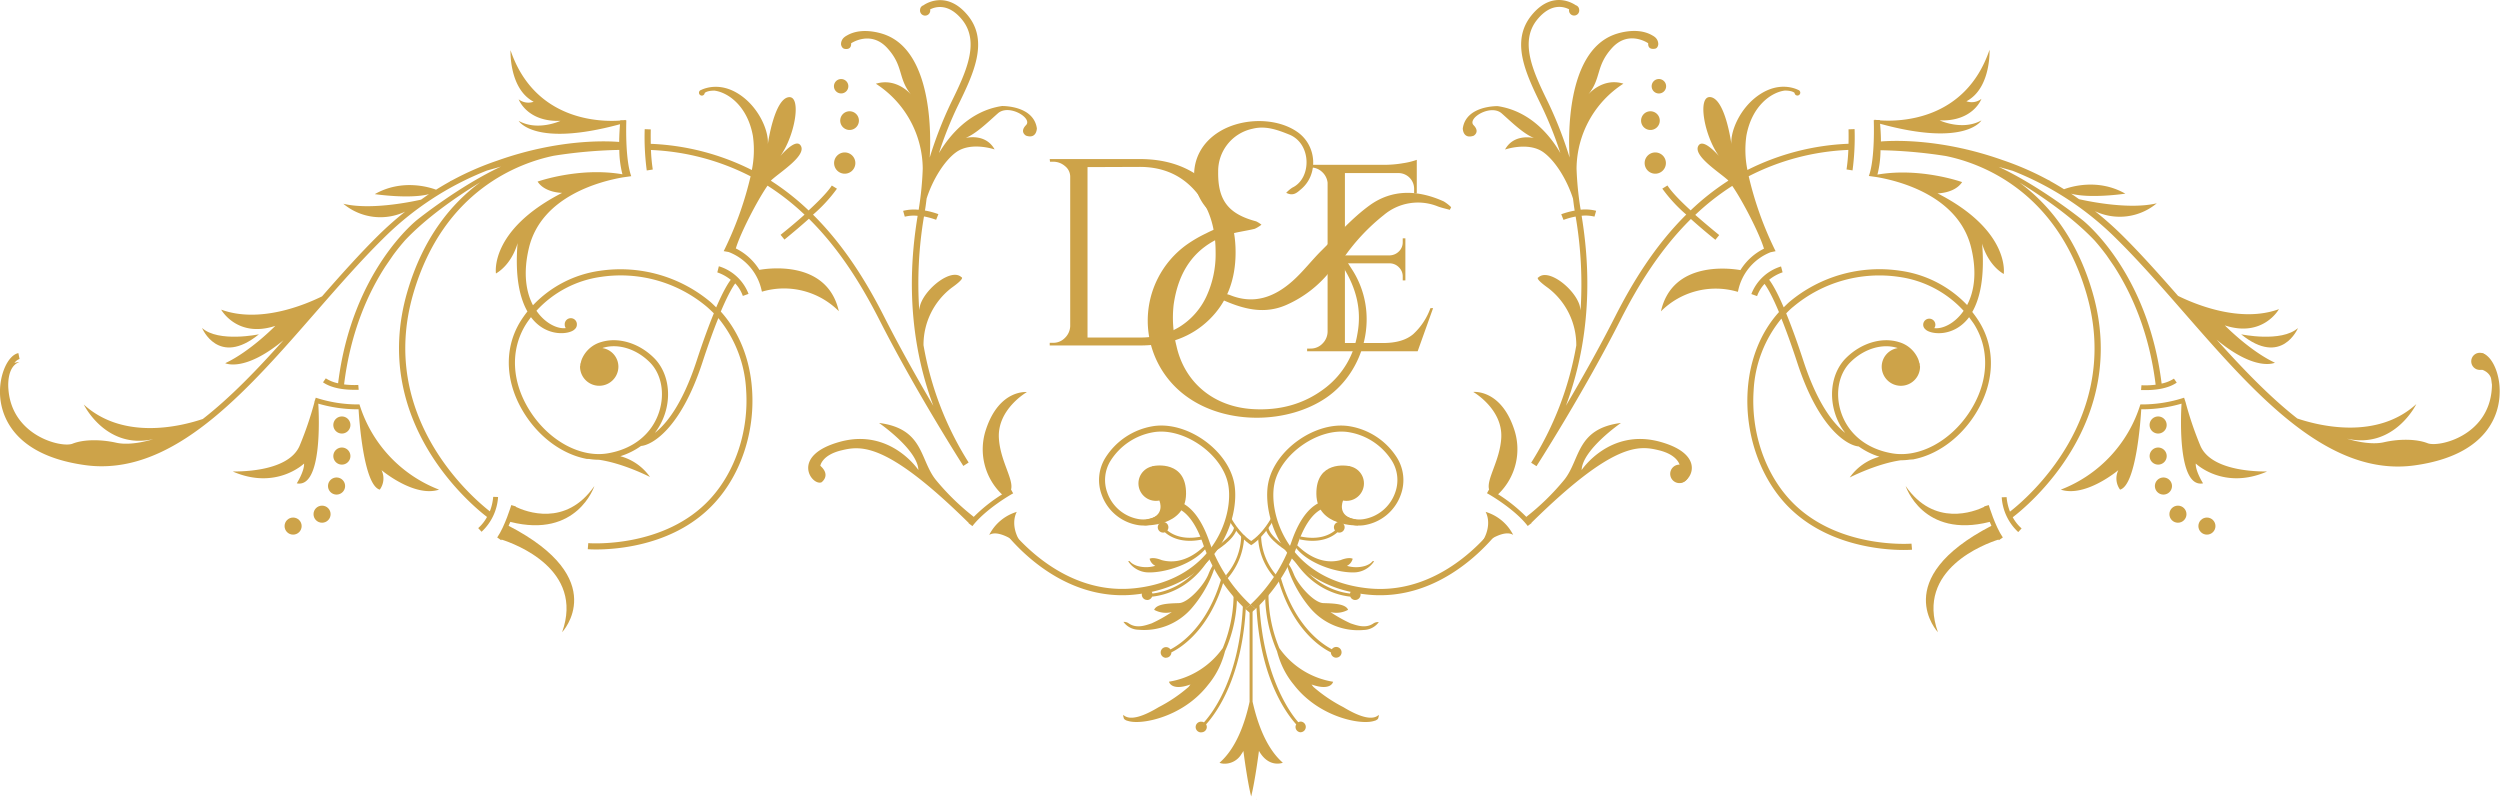 <svg xmlns="http://www.w3.org/2000/svg" viewBox="0 0 743.41 237.77"><defs><style>.cls-1,.cls-2{fill:#cda349;}.cls-2{fill-rule:evenodd;}</style></defs><title>Asset 3</title><g id="Layer_2" data-name="Layer 2"><g id="Layer_1-2" data-name="Layer 1"><path class="cls-1" d="M373.6,237.77v-.31s0,.11-.05.16S373.59,237.71,373.6,237.77Z"/><path class="cls-1" d="M367,156.73l.88.11c-.48,3.61-6.75,7.21-7,7.36l-.44-.77C360.44,163.39,366.53,159.89,367,156.73Z"/><path class="cls-1" d="M369.09,159.3l.9,0a20.26,20.26,0,0,1-5,12.74l-.42-1A18.51,18.51,0,0,0,369.09,159.3Z"/><path class="cls-1" d="M366,153.86s2.41,4.7,6.19,7.09l-.12,1.17c-4-2.55-6.81-7.73-6.88-7.91Z"/><path class="cls-1" d="M340.86,170.18c5,.4,14.77-2.42,18.49-8.15,0,0-.45-.36-1.25.36s-5.91,6-12.67,4.16c0,0-2.33-1-3.58-.4a3.2,3.2,0,0,0,1.7,2.1,9.42,9.42,0,0,1-5.46,0c-2.38-.85-1.84-1.66-2.6-1.34A7.29,7.29,0,0,0,340.86,170.18Z"/><path class="cls-1" d="M341.11,178.42a1.57,1.57,0,0,0,1.48-1c3.26-.32,11.66-2.14,17.4-12l-.77-.45c-5.45,9.34-13.35,11.17-16.54,11.52a1.59,1.59,0,1,0-1.56,1.91Z"/><path class="cls-1" d="M345.86,158.38a1.48,1.48,0,0,0,.53-.1c1.62,1.43,5.12,3.44,11.27,2.1l-.19-.88c-5.61,1.21-8.82-.49-10.34-1.77a1.58,1.58,0,1,0-1.27.64Z"/><path class="cls-1" d="M361.44,167.33s-.81.18-2.11,3.45-6,8.46-8.73,8.56-6.67.13-7.39,2a7.27,7.27,0,0,0,5.24.67,42.81,42.81,0,0,1-6,3.36c-1.67.54-4.43,1.66-6.8,0a2.42,2.42,0,0,0-1.57-.44,5.65,5.65,0,0,0,4.43,2.33,18.71,18.71,0,0,0,15.85-6.4C359.83,174.54,361.66,167.69,361.44,167.33Z"/><path class="cls-1" d="M346.74,195.58a1.59,1.59,0,0,0,1.59-1.59s0,0,0,0c3-1.47,11.45-6.82,15.78-21.95l-.87-.24c-4.12,14.42-12.26,19.8-15.19,21.32a1.59,1.59,0,1,0-1.31,2.49Z"/><path class="cls-1" d="M357.27,217.76a1.59,1.59,0,0,0,1.59-1.59,1.56,1.56,0,0,0-.21-.77c3.12-3.47,10.84-14.08,11.84-35.19l-.9,0c-1,20.82-8.55,31.24-11.58,34.6a1.51,1.51,0,0,0-.75-.2,1.59,1.59,0,1,0,0,3.17Z"/><path class="cls-1" d="M354,203.54s-.21.29-.59.76a44.79,44.79,0,0,1-8.89,6c-4.1,2.48-8.46,4.25-10.5,2.27a1.85,1.85,0,0,0,.14.9h0c0,.25.21.52.87.8a1.06,1.06,0,0,0,.27.07c3.19,1.13,12.09-.3,19.22-5.94l.17-.14.43-.35h0a27.55,27.55,0,0,0,4.13-4.27l0,0a24.61,24.61,0,0,0,3.86-6.45,27.2,27.2,0,0,0,1.17-3.55,40.77,40.77,0,0,0,3.53-18.14l-1-.27a42.11,42.11,0,0,1-3.2,17.48,24.36,24.36,0,0,1-16,10S348.24,205.62,354,203.54Z"/><path class="cls-1" d="M362.63,226.83a4.15,4.15,0,0,0,1.26.26,5.81,5.81,0,0,0,5.26-2.84,9.82,9.82,0,0,0,.59-.94s1.12,8.8,2.31,13.53c1.19-4.72,2.32-13.56,2.32-13.56a9.5,9.5,0,0,0,.59.94c1.82,2.58,3.94,2.93,5.25,2.84a4.46,4.46,0,0,0,1.26-.25c-4.91-4.29-7.55-11.7-9-18.16V180.18h-.89v28.5C370.18,215.14,367.55,222.55,362.63,226.83Z"/><path class="cls-1" d="M377.14,156.72l-.89.12c.48,3.6,6.75,7.21,7,7.36l.44-.78C383.66,163.39,377.56,159.89,377.14,156.72Z"/><path class="cls-1" d="M375,159.3l-.9,0a19.05,19.05,0,0,0,4.81,12.37l.63-.63A18.57,18.57,0,0,1,375,159.3Z"/><path class="cls-1" d="M378.11,153.86s-2.41,4.7-6.18,7.09l.12,1.18c4-2.55,6.8-7.74,6.88-7.91Z"/><path class="cls-1" d="M403.23,170.18c-5,.4-14.77-2.42-18.49-8.15,0,0,.45-.35,1.25.36s5.91,5.95,12.67,4.16c0,0,2.33-1,3.58-.4a3.2,3.2,0,0,1-1.7,2.11,9.39,9.39,0,0,0,5.46,0c2.38-.85,1.84-1.66,2.6-1.34A7.3,7.3,0,0,1,403.23,170.18Z"/><path class="cls-1" d="M403,178.42a1.58,1.58,0,0,1-1.47-1c-3.26-.33-11.66-2.14-17.4-12l.77-.45c5.45,9.34,13.35,11.17,16.54,11.52a1.59,1.59,0,1,1,1.56,1.92Z"/><path class="cls-1" d="M398.24,158.38a1.61,1.61,0,0,1-.53-.1c-1.62,1.44-5.12,3.43-11.26,2.1l.19-.87c5.61,1.21,8.82-.5,10.34-1.77a1.59,1.59,0,1,1,1.27.64Z"/><path class="cls-1" d="M382.65,167.33s.8.18,2.1,3.45,6,8.46,8.73,8.56,6.67.13,7.39,2a7.27,7.27,0,0,1-5.24.67,43,43,0,0,0,6,3.36c1.68.54,4.43,1.66,6.8,0A2.47,2.47,0,0,1,410,185a5.67,5.67,0,0,1-4.44,2.33,18.7,18.7,0,0,1-15.85-6.4C384.26,174.54,382.43,167.69,382.65,167.33Z"/><path class="cls-1" d="M397.35,195.58a1.59,1.59,0,0,1-1.59-1.59s0,0,0,0c-3-1.47-11.45-6.82-15.77-22l.86-.25c4.12,14.43,12.26,19.8,15.19,21.32a1.59,1.59,0,1,1,1.31,2.5Z"/><path class="cls-1" d="M386.83,217.76a1.59,1.59,0,0,1-1.59-1.59,1.53,1.53,0,0,1,.21-.76c-3.13-3.47-10.84-14.09-11.84-35.19l.86-1c1,20.82,8.59,32.18,11.61,35.55a1.45,1.45,0,0,1,.75-.2,1.59,1.59,0,0,1,0,3.17Z"/><path class="cls-1" d="M390,203.54s.2.28.59.75a44.8,44.8,0,0,0,8.89,6c4.09,2.48,8.46,4.26,10.51,2.28a1.89,1.89,0,0,1-.14.9v0c0,.24-.21.51-.87.8a1,1,0,0,1-.27.07c-3.19,1.14-12.09-.3-19.22-5.94l-.16-.13-.43-.35h0a27.06,27.06,0,0,1-4.13-4.27h0a24.49,24.49,0,0,1-3.86-6.45,27.63,27.63,0,0,1-1.17-3.55,43.19,43.19,0,0,1-3.52-18.48l1,.08a42.11,42.11,0,0,0,3.2,17.48,24.37,24.37,0,0,0,16,10S395.85,205.61,390,203.54Z"/><path class="cls-1" d="M439.32,163.15s7.27-6.26,10.65-4.08a13.51,13.51,0,0,0-8.21-6.86S444.6,156.71,439.32,163.15Z"/><path class="cls-1" d="M410.39,177a35.67,35.67,0,0,1-3.83-.2c-13.16-1.37-20.37-7.74-24.09-12.84-5.14-7-6.37-15.35-5.31-20.47,2.06-9.95,14.29-18.4,24.21-16.73a20.66,20.66,0,0,1,14.06,9.37,12.59,12.59,0,0,1,1.13,10.94,13.84,13.84,0,0,1-11.13,9.13,10.26,10.26,0,0,1-10-4.79l1.52-1a8.53,8.53,0,0,0,8.32,4,12,12,0,0,0,9.63-8,10.86,10.86,0,0,0-1-9.39,18.77,18.77,0,0,0-12.79-8.5c-8.91-1.48-20.29,6.39-22.14,15.32-1,4.73.18,12.45,5,19,3.5,4.8,10.31,10.79,22.81,12.1,23.43,2.46,38.45-19.44,38.6-19.66l1.5,1C446.69,156.58,432.69,177,410.39,177Z"/><circle class="cls-1" cx="400.4" cy="143.75" r="5.19"/><path class="cls-1" d="M399.35,148.94s-2,4.6,3.89,5.58l.63,1.72s-12.31.55-12.43-9.35,9.05-8.55,10.08-8.2"/><path class="cls-1" d="M502.16,140.9a2.75,2.75,0,1,1-2.75-2.74A2.75,2.75,0,0,1,502.16,140.9Z"/><circle class="cls-1" cx="737.4" cy="107.45" r="2.55"/><path class="cls-1" d="M737.4,109.75s3.27.54,3.52,3.62.53-1.19.34-1.68a9.21,9.21,0,0,0-1.31-3.25c-1-1.4-1.8-2.26-2.55-2.4"/><path class="cls-1" d="M304.8,163.15s-7.27-6.24-10.65-4.07a13.53,13.53,0,0,1,8.21-6.87S299.52,156.72,304.8,163.15Z"/><path class="cls-1" d="M333.73,177a35.75,35.75,0,0,0,3.84-.21c13.16-1.37,20.36-7.73,24.09-12.83,5.14-7,6.37-15.35,5.31-20.47-2.06-9.95-14.29-18.4-24.21-16.74a20.65,20.65,0,0,0-14.06,9.38,12.55,12.55,0,0,0-1.12,10.93,13.82,13.82,0,0,0,11.12,9.13,10.26,10.26,0,0,0,10-4.79l-1.52-1a8.52,8.52,0,0,1-8.32,4,12,12,0,0,1-9.62-8,10.86,10.86,0,0,1,1-9.39,18.76,18.76,0,0,1,12.79-8.49c8.91-1.48,20.29,6.38,22.14,15.31,1,4.72-.18,12.45-5,19-3.51,4.79-10.32,10.79-22.82,12.1-23.43,2.45-38.45-19.45-38.6-19.66l-1.5,1C297.43,156.58,311.43,177,333.73,177Z"/><circle class="cls-1" cx="343.72" cy="143.75" r="5.19"/><path class="cls-1" d="M344.78,148.94s2,4.59-3.89,5.58l-.63,1.72s12.31.54,12.43-9.36-9.05-8.55-10.08-8.21"/><path class="cls-1" d="M590.71,150.39h0l-.68.2s0,.09,0,.13c-2.9,1.4-14.87,6.12-23.36-6.19,0,0,5.08,15.72,25,10.66.15.37.34.77.51,1.16C561.44,172.28,576.27,188,576.27,188c-6.69-18.69,14-26.28,18-27.55,0,.06.07.14.11.2l1.19-.83c-2.29-3.29-4.17-9.57-4.18-9.63Z"/><path class="cls-1" d="M738,105l-.36,1.77a3,3,0,0,1,1.54,1.21,3.72,3.72,0,0,0-1.48-.29c4,1.33,3.26,8,3.26,8-1,14-15.81,17.39-19.07,16.11s-8.39-1.35-13-.29-11-1.06-11-1.06c14.12,3.16,20.64-10.29,20.64-10.29-11.79,10.73-28.84,6.49-35.39,4.29-8.21-6.42-16.16-14.73-24-23.44,11.66,9.67,17.34,6.85,17.34,6.85-7.48-3.5-14.9-11.1-14.9-11.1,11.35,3.74,16.1-4.83,16.1-4.83-11.42,4.18-24.82-1.39-30-3.94-5.55-6.33-11.2-12.67-16.8-18.2a99.68,99.68,0,0,0-7.92-7,17.17,17.17,0,0,0,18.39-2.34c-7.74,1.86-19.11-.32-23.12-1.22-.79-.55-1.58-1.13-2.36-1.64,5.81,1.54,16.13,0,16.13,0-8.07-4.61-16.22-2.07-18.23-1.32-1.39-.86-2.78-1.69-4.15-2.44l.1,0c-.31-.16-.6-.29-.91-.45a86.45,86.45,0,0,0-13.29-5.77c-18-6.39-32.16-5.87-36.2-5.54,0-2.23-.16-4.12-.25-5.27,25.51,7,30.14-1,30.14-1-5.67,3.17-12.43,0-12.43,0,10,.37,12.43-6.41,12.43-6.41a4.68,4.68,0,0,1-4.47.72c.26-.13.51-.28.76-.44,6.57-4.22,6.12-14.88,6.12-14.88C584.42,36,564.72,36.21,559,35.79a1,1,0,0,1,0-.1l-.88,0-.75-.09.09.12h-.27c0,.11.45,11.41-1.46,16.61l2.4.34c6.5,1.11,24.21,5.52,28,20.89,1.85,7.56.89,13.22-1.18,17.15A33.86,33.86,0,0,0,565,80.5a41.71,41.71,0,0,0-32.86,9.25c-.6.52-1.16,1.09-1.73,1.64-2.15-5-3.59-7.26-4.33-8.2a13.07,13.07,0,0,1,4-2.21l-.46-1.75a13.73,13.73,0,0,0-8.83,8.21l1.7.61a10.59,10.59,0,0,1,2.22-3.63c.65.86,2.08,3.12,4.29,8.38-5.42,6-8.7,14.11-9.3,23.28-.82,12.43,3.31,24.94,11,33.46,11.52,12.7,29,14,35.4,14,1.52,0,2.42-.07,2.47-.08l-.16-1.8c-.23,0-22.72,1.76-36.37-13.28-7.41-8.17-11.36-20.18-10.58-32.13a36.59,36.59,0,0,1,8.27-21.51c1.34,3.33,2.92,7.63,4.76,13.25,6.5,19.87,15.1,24.55,18.23,24.77a21.61,21.61,0,0,0,6.15,3.05,15.83,15.83,0,0,0-8.83,6.18s7.87-4.07,15.18-5.12a18.88,18.88,0,0,0,2.68-.2c.35,0,.72-.07,1.06-.05l-.14,0c6.75-1.24,13.51-5.85,18.1-12.76,6.23-9.36,6.79-20,1.51-28.35a31.4,31.4,0,0,0-1.95-2.74c2.32-4.05,3.74-10.41,2.93-20.34,0,0,1.45,6.07,6.43,9.05,0,0,2.06-12.74-19.41-23.84l-.28-.14s5.12,0,7.31-3.35c0,0-12.38-4.44-25.18-2.23a30.2,30.2,0,0,0,.92-7.25,141.5,141.5,0,0,1,19.46,1.73c10.08,2.07,32.82,10.09,41.8,41,10.71,36.84-17.92,61-22.77,64.74a15.51,15.51,0,0,1-1-4.31l-1.45.05a15.42,15.42,0,0,0,4.91,10.34l1-1.09a11.93,11.93,0,0,1-2.63-3.32c4.07-3.09,35-28.17,23.71-66.92-4.73-16.25-13.19-26.33-21.74-32.63,7.27,4.46,16,10.55,22.34,17.23,1.1,1.24,2.33,2.74,3.63,4.5l2.21,3.22c5,7.76,10.4,19.33,12.34,35.19a24.67,24.67,0,0,1-4.22.16l-.12,1.44c.07,0,.64,0,1.5,0,2.19,0,6.32-.28,9.11-2.22l-.83-1.19a10.5,10.5,0,0,1-3.66,1.47c-4.15-33.56-23.41-48.53-23.61-48.68,0,0-12.46-10-24.85-15.76l4.16,1.17a90.79,90.79,0,0,1,31,20.36c6.63,6.54,13.38,14.27,19.9,21.74,19.7,22.56,40,45.85,63.67,45.84a35.28,35.28,0,0,0,5-.35c22.31-3.11,25.09-15.89,25.24-21.24C743.58,111.26,741,105.64,738,105ZM587,96.37c4.89,7.76,4.34,17.62-1.49,26.38-5.69,8.55-14.83,13.39-22.77,12.07-7.62-1.27-13.21-5.78-15.32-12.36-1.75-5.49-.67-11.26,2.78-14.71,4-4,9.46-5.69,13.92-4.31l.17.08a5.62,5.62,0,0,0-4.74,5.5,5.7,5.7,0,1,0,11.4,0,5.26,5.26,0,0,0-.12-.62l.08,0c0-.22-.15-.4-.21-.61a5.45,5.45,0,0,0-.47-1.38,8.83,8.83,0,0,0-5.58-4.69c-5.09-1.57-11.27.3-15.73,4.76-3.92,3.92-5.19,10.41-3.22,16.54a18.82,18.82,0,0,0,3,5.72c-3.38-2.65-8.19-8.48-12.41-21.36-2-6.12-3.71-10.71-5.14-14.2.69-.71,1.39-1.4,2.15-2a39.85,39.85,0,0,1,31.41-8.84,32,32,0,0,1,19.2,10.08c-2.63,3.82-6.32,5.48-8.72,5.15a1.73,1.73,0,0,0,.32-1,1.81,1.81,0,1,0-3.62,0,1.75,1.75,0,0,0,.65,1.35c1.33,1.49,8.35,2.59,13-3.6C586,95,586.53,95.65,587,96.37Z"/><path class="cls-1" d="M526.53,75,528,74.7s-.34-.68-.87-1.8v0h0A102.49,102.49,0,0,1,520,52.41a71.21,71.21,0,0,1,29.63-7.83,52.4,52.4,0,0,1-.54,5.81l1.79.28a75.31,75.31,0,0,0,.61-12.28l-1.81.07s.06,1.85,0,4.29a73.2,73.2,0,0,0-30.06,7.79,30,30,0,0,1-.31-10.17c1.62-8.92,7.42-12.94,11.44-13.44,2.34,0,2.89.71,2.89.71h0a.85.85,0,0,0,.84.77.86.86,0,0,0,.86-.86.85.85,0,0,0-.61-.81c-1.08-.53-5.64-2.37-11.22,1.2-6.29,4-9.19,11.68-8.6,15.26-.21-1.58-2-13.51-6.13-14.3s-2.16,11.16,2.33,17.44c-1.87-2.06-4.93-4.91-6.07-3-1.69,2.9,6,7.73,8.69,10.14.07.06.15.17.23.24a74.49,74.49,0,0,0-11.22,8.84c-4.39-4-6.2-6.3-6.9-7.41l-1.53.94a44.62,44.62,0,0,0,7.12,7.72c-9.56,9.47-16.22,20.64-21.16,30.35-4.81,9.48-10.13,18.88-14.62,26.49,9-24.13,6.33-46.22,4.67-56.49a11,11,0,0,1,3.82.26l.49-1.74a13.07,13.07,0,0,0-4.6-.32c0-.17-.06-.37-.09-.53a95.86,95.86,0,0,1-1.13-11.65,30.3,30.3,0,0,1,13.94-25.3c-6.28-1.93-10.5,3.26-10.5,3.26,4-4.83,2.17-8.45,7.12-13.89s10.74-1.39,10.74-1.39c-.1,1.69,1.14,1.77,2,1.63s1-1.16,1-1.38a2.69,2.69,0,0,0-1-2.08h0l0,0a4.35,4.35,0,0,0-.73-.48c-4.91-2.9-11.49-.21-11.49-.21v0c-14.33,5.43-13.49,31.07-13.15,36.5a117.91,117.91,0,0,0-6.27-16.15c-4.36-8.93-8.87-18.16-3.31-24.92,4.07-4.95,7.88-3.81,9.43-3,0,0,0,.05,0,.09a1.52,1.52,0,1,0,3,0,1.44,1.44,0,0,0-1-1.3l0,0c-.07,0-6.6-5-13.11,2.92s-1.62,17.66,3,27.18a111.69,111.69,0,0,1,5.51,13.85C461,40.28,455,33,445.36,31.56c0,0-9.41-.24-10.38,6.64,0,0,0,3.26,3.22,2.17,0,0,2-1.08,0-3.14s5.11-6.39,8.37-3.5c3.08,2.74,6.4,6,9.55,7.3-2-.38-6.33-.62-8.58,3.44,0,0,7-2.42,11.46.84,3.55,2.59,7,8.23,8.76,13.76.14,1.06.26,2.16.42,3.1,0,.13.05.31.08.46a23.23,23.23,0,0,0-4,1.08l.67,1.68a22.61,22.61,0,0,1,3.61-1A119.7,119.7,0,0,1,470,92.3a9.33,9.33,0,0,0-.35-1.72c-1.69-4.95-9.29-10.86-12.19-8.08,0,0-1.33.12,2.9,3.14a21.35,21.35,0,0,1,8.37,17.08,95.55,95.55,0,0,1-13.42,34.88l1.54,1,0,0,.06,0c.13-.22,13.91-21.65,25-43.53,4.87-9.58,11.46-20.61,20.9-29.95,2.1,1.89,4.51,3.95,7.28,6.19l1.14-1.41c-2.87-2.33-5.19-4.32-7.12-6a72.94,72.94,0,0,1,11-8.62c3,4.28,8.16,14.28,9.43,18.67a17.21,17.21,0,0,0-7,6.37c-2.69-.47-20.19-3-23.64,12.27a23,23,0,0,1,22.84-5.81v-.06l.07,0A15.74,15.74,0,0,1,526.53,75ZM467.07,51.31h0Z"/><path class="cls-1" d="M666.43,99.41c12.1,9.81,16.92-1.88,16.92-1.88C678.44,101.93,666.43,99.41,666.43,99.41Z"/><path class="cls-1" d="M654.25,132.4a101.43,101.43,0,0,1-4.34-12.81l0,0-.21-.64v0h0l-.23-.69a40.25,40.25,0,0,1-13,2v.11l0-.1a39.7,39.7,0,0,1-23.66,25.33c7.36,2.42,17.11-5.8,17.11-5.8a5.62,5.62,0,0,0,.51,5.8c4.83-1.33,6.14-21.09,6.3-23.89h.55a42.11,42.11,0,0,0,11.43-1.68c-.24,4.13-1.12,25.16,6.4,23.7,0,0-2.29-3.62-2.17-5.89,0,0,8.26,8,21.18,2.38C674.17,140.12,657.69,140.9,654.25,132.4Z"/><path class="cls-1" d="M493.61,131.36c-15-4.1-23.29,8.41-23.29,8.41.24-6.1,11.7-14,11.7-14-13.28,1.69-12.06,10.75-16.77,16.79a72,72,0,0,1-11.34,11.1v.08a47,47,0,0,0-8.45-6.78l.11-.06a18.54,18.54,0,0,0,4.62-19.43c-4-11.83-12.1-10.92-12.1-10.92s8.81,5.05,8.33,13.66c-.39,6.8-4.48,12.3-3.62,15.33l-.63,1.13c.08,0,8.15,4.55,12.12,9.74l1.15-.88-.06-.06c24.43-24.08,32-23,37.86-21.59s6.28,4.59,6.28,4.59c-3.26,2.9-.34,4.92-.34,4.92C502.06,144.53,508.57,135.47,493.61,131.36Z"/><path class="cls-1" d="M491.16,25.91A2.15,2.15,0,1,0,493,23.52,2.14,2.14,0,0,0,491.16,25.91Z"/><path class="cls-1" d="M493.54,35.54a2.78,2.78,0,1,0-2.43,3.09A2.79,2.79,0,0,0,493.54,35.54Z"/><path class="cls-1" d="M492.59,51.63a3.16,3.16,0,1,0-3.51-2.77A3.16,3.16,0,0,0,492.59,51.63Z"/><path class="cls-1" d="M645.87,144.53a2.54,2.54,0,1,0-2.54,2.54A2.54,2.54,0,0,0,645.87,144.53Z"/><ellipse class="cls-1" cx="647.64" cy="152.9" rx="2.54" ry="2.54"/><circle class="cls-1" cx="656.26" cy="156.44" r="2.54"/><path class="cls-1" d="M644.3,135.61a2.54,2.54,0,1,0-2.55,2.55A2.54,2.54,0,0,0,644.3,135.61Z"/><path class="cls-1" d="M641.75,128.92a2.54,2.54,0,1,0-2.54-2.54A2.54,2.54,0,0,0,641.75,128.92Z"/><path class="cls-1" d="M152.7,150.39h0l.68.2,0,.13c2.9,1.4,14.87,6.12,23.37-6.19,0,0-5.09,15.72-25,10.66-.15.37-.34.77-.51,1.16C182,172.28,167.15,188,167.15,188c6.69-18.69-14-26.28-18-27.55,0,.06-.07.14-.11.2l-1.19-.83c2.29-3.29,4.17-9.57,4.19-9.63Z"/><path class="cls-1" d="M0,117.06c.15,5.35,2.93,18.13,25.24,21.24a35.28,35.28,0,0,0,5,.35c23.64,0,44-23.28,63.67-45.84,6.53-7.47,13.27-15.2,19.9-21.74a90.77,90.77,0,0,1,31-20.36L149,49.53c-12.39,5.77-24.85,15.76-24.85,15.76-.19.15-19.46,15.12-23.61,48.68a10.48,10.48,0,0,1-3.66-1.47l-.83,1.19c2.79,1.94,6.91,2.22,9.11,2.22.86,0,1.43,0,1.5,0l-.12-1.44a24.67,24.67,0,0,1-4.22-.16c1.95-15.86,7.29-27.43,12.35-35.19l2.21-3.22c1.29-1.76,2.53-3.26,3.62-4.5,6.32-6.68,15.07-12.78,22.35-17.23-8.55,6.3-17,16.38-21.74,32.63-11.27,38.75,19.64,63.83,23.71,66.92a11.94,11.94,0,0,1-2.62,3.32l1,1.09a15.4,15.4,0,0,0,4.91-10.34l-1.45-.05a15.31,15.31,0,0,1-1,4.31c-4.84-3.76-33.47-27.91-22.76-64.74,9-30.9,31.72-38.92,41.8-41a141.44,141.44,0,0,1,19.46-1.73,30,30,0,0,0,.93,7.25C172.24,49.6,159.86,54,159.86,54c2.2,3.38,7.31,3.35,7.31,3.35l-.28.14c-21.47,11.11-19.41,23.84-19.41,23.84,5-3,6.43-9.05,6.43-9.05-.81,9.93.62,16.29,2.93,20.34a32.5,32.5,0,0,0-1.95,2.74c-5.28,8.38-4.71,19,1.52,28.35,4.59,6.9,11.35,11.52,18.1,12.76l-.14,0c.34,0,.71,0,1.06.05a18.85,18.85,0,0,0,2.68.2c7.31,1.05,15.18,5.12,15.18,5.12a15.83,15.83,0,0,0-8.82-6.18,21.7,21.7,0,0,0,6.15-3.05c3.12-.22,11.72-4.9,18.23-24.77,1.84-5.63,3.42-9.92,4.76-13.25a36.61,36.61,0,0,1,8.27,21.51c.79,12-3.17,24-10.58,32.13-13.64,15-36.13,13.3-36.37,13.28l-.15,1.8s.95.08,2.47.08c6.41,0,23.87-1.25,35.39-14,7.73-8.52,11.86-21,11-33.46-.6-9.17-3.88-17.26-9.3-23.28,2.22-5.26,3.65-7.51,4.29-8.37A10.53,10.53,0,0,1,220.89,88l1.7-.61a13.73,13.73,0,0,0-8.83-8.21L213.3,81a13,13,0,0,1,4,2.21c-.74.94-2.17,3.19-4.33,8.2-.57-.55-1.12-1.12-1.73-1.64a41.71,41.71,0,0,0-32.85-9.25,33.87,33.87,0,0,0-19.9,10.25c-2.06-3.93-3-9.6-1.18-17.15,3.75-15.37,21.46-19.78,28-20.89l2.4-.34c-1.91-5.2-1.46-16.49-1.46-16.61H186l.09-.12-.76.09-.88,0s0,.09,0,.1c-5.75.42-25.45.23-32.64-20.92,0,0-.45,10.66,6.12,14.88a8.62,8.62,0,0,0,.76.44,4.68,4.68,0,0,1-4.46-.72s2.44,6.78,12.43,6.41c0,0-6.76,3.17-12.43,0,0,0,4.62,7.94,30.14,1-.09,1.16-.22,3-.25,5.27-4-.33-18.2-.85-36.2,5.54a86.56,86.56,0,0,0-13.29,5.77c-.3.16-.6.29-.91.45l.1,0c-1.37.75-2.76,1.58-4.15,2.44-2-.75-10.16-3.28-18.22,1.32,0,0,10.32,1.53,16.12,0-.78.51-1.57,1.09-2.36,1.64-4,.89-15.38,3.08-23.12,1.22a17.16,17.16,0,0,0,18.39,2.34,100.44,100.44,0,0,0-7.92,7c-5.6,5.53-11.26,11.87-16.8,18.2-5.18,2.55-18.58,8.12-30,3.94,0,0,4.76,8.57,16.11,4.83,0,0-7.42,7.6-14.9,11.1,0,0,5.68,2.83,17.34-6.85-7.79,8.72-15.74,17-24,23.44-6.54,2.2-23.6,6.44-35.39-4.29,0,0,6.52,13.45,20.64,10.29,0,0-6.34,2.11-11,1.06s-9.78-1-13,.29S3.47,129.68,2.5,115.67c0,0-.72-6.63,3.26-8a3.74,3.74,0,0,0-1.48.29,3,3,0,0,1,1.54-1.21L5.46,105C2.39,105.64-.17,111.26,0,117.06ZM157.89,94.31c4.65,6.2,11.67,5.09,13,3.6a1.76,1.76,0,0,0,.65-1.35,1.81,1.81,0,1,0-3.61,0,1.76,1.76,0,0,0,.31,1c-2.4.33-6.09-1.33-8.72-5.15a32,32,0,0,1,19.19-10.08,39.85,39.85,0,0,1,31.41,8.84c.75.64,1.46,1.33,2.15,2-1.43,3.49-3.14,8.08-5.14,14.2-4.22,12.87-9,18.71-12.4,21.36a19,19,0,0,0,3-5.72c2-6.13.7-12.62-3.22-16.54-4.46-4.46-10.64-6.32-15.73-4.76a8.84,8.84,0,0,0-5.58,4.69,5.51,5.51,0,0,0-.47,1.38c-.06.21-.16.39-.2.61l.08,0a5.26,5.26,0,0,0-.13.62,5.7,5.7,0,1,0,11.41,0,5.62,5.62,0,0,0-4.75-5.5l.17-.08c4.47-1.38,9.93.31,13.92,4.31,3.45,3.44,4.54,9.22,2.78,14.71-2.11,6.58-7.7,11.09-15.32,12.36-7.94,1.32-17.08-3.53-22.76-12.07-5.82-8.75-6.38-18.62-1.49-26.38C156.88,95.65,157.39,95,157.89,94.31Z"/><path class="cls-1" d="M226.54,86.67l.06,0v.06a23,23,0,0,1,22.84,5.81C246,77.28,228.5,79.77,225.81,80.25a17.21,17.21,0,0,0-7-6.37c1.27-4.38,6.42-14.38,9.43-18.67a72.9,72.9,0,0,1,11,8.62c-1.92,1.72-4.25,3.71-7.12,6l1.15,1.41c2.76-2.25,5.17-4.3,7.27-6.19,9.45,9.34,16,20.37,20.9,29.95,11.12,21.88,24.89,43.31,25,43.53l.06,0,0,0,1.54-1a95.62,95.62,0,0,1-13.42-34.88,21.36,21.36,0,0,1,8.37-17.08c4.23-3,2.9-3.14,2.9-3.14-2.9-2.78-10.5,3.14-12.19,8.08a9,9,0,0,0-.35,1.72,119.36,119.36,0,0,1,1.41-27.87,22.51,22.51,0,0,1,3.61,1l.67-1.68a23.39,23.39,0,0,0-4-1.08l.08-.46c.16-.94.28-2,.42-3.1,1.77-5.53,5.21-11.17,8.76-13.76,4.47-3.26,11.47-.84,11.47-.84-2.26-4.06-6.55-3.82-8.58-3.44,3.14-1.3,6.47-4.56,9.55-7.3,3.26-2.89,10.39,1.44,8.37,3.5s0,3.14,0,3.14c3.18,1.09,3.22-2.17,3.22-2.17-1-6.88-10.38-6.64-10.38-6.64-9.6,1.44-15.6,8.71-18.74,14a111.32,111.32,0,0,1,5.51-13.85c4.66-9.53,9.48-19.38,3-27.18s-13.05-3-13.12-2.92l0,0a1.44,1.44,0,0,0-1,1.3,1.52,1.52,0,1,0,3,0s0-.06,0-.09c1.55-.79,5.37-1.93,9.44,3,5.56,6.76,1.06,16-3.31,24.92a118.22,118.22,0,0,0-6.27,16.15c.34-5.43,1.18-31.07-13.15-36.5v0s-6.58-2.69-11.49.21a4.5,4.5,0,0,0-.73.48l0,0h0a2.68,2.68,0,0,0-1,2.08c0,.22.21,1.19,1,1.38s2.12.07,2-1.63c0,0,5.79-4,10.74,1.39s3.12,9.06,7.12,13.89c0,0-4.22-5.19-10.5-3.26a30.3,30.3,0,0,1,13.94,25.3,96.29,96.29,0,0,1-1.13,11.65c0,.16-.06.36-.09.53a13.09,13.09,0,0,0-4.61.32l.49,1.74a11,11,0,0,1,3.82-.26c-1.66,10.26-4.37,32.35,4.67,56.49-4.48-7.61-9.8-17-14.62-26.49-4.93-9.71-11.6-20.88-21.16-30.35a44.6,44.6,0,0,0,7.12-7.72l-1.53-.94c-.69,1.11-2.51,3.37-6.9,7.41a74.64,74.64,0,0,0-11.22-8.84c.07-.08.16-.18.22-.24,2.66-2.41,10.38-7.24,8.69-10.14-1.14-2-4.19.89-6.07,3,4.48-6.28,6.36-18.2,2.33-17.44s-5.92,12.72-6.13,14.3c.59-3.58-2.3-11.23-8.59-15.26-5.57-3.57-10.13-1.73-11.22-1.2a.85.85,0,0,0-.61.81.86.86,0,0,0,.86.86.85.85,0,0,0,.84-.77h0s.56-.71,2.89-.71c4,.5,9.82,4.52,11.44,13.44a29.89,29.89,0,0,1-.31,10.17,73.18,73.18,0,0,0-30.05-7.79c-.05-2.45,0-4.26,0-4.29l-1.81-.07a75.15,75.15,0,0,0,.61,12.28l1.79-.28a53.51,53.51,0,0,1-.54-5.81,71.23,71.23,0,0,1,29.63,7.83,102.79,102.79,0,0,1-7.13,20.45h0v0c-.52,1.12-.87,1.8-.87,1.8l1.47.26A15.76,15.76,0,0,1,226.54,86.67ZM276.34,51.3h0Z"/><path class="cls-1" d="M77,99.41c-12.1,9.81-16.92-1.88-16.92-1.88C65,101.93,77,99.41,77,99.41Z"/><path class="cls-1" d="M89.16,132.4a102.07,102.07,0,0,0,4.35-12.81l-.05,0,.21-.64v0h0l.23-.69a40.25,40.25,0,0,0,13,2v.11l0-.1a39.71,39.71,0,0,0,23.66,25.33c-7.36,2.42-17.11-5.8-17.11-5.8a5.63,5.63,0,0,1-.52,5.8c-4.82-1.33-6.14-21.09-6.3-23.89h-.55a42.12,42.12,0,0,1-11.43-1.68c.24,4.13,1.12,25.16-6.4,23.7,0,0,2.29-3.62,2.17-5.89,0,0-8.26,8-21.18,2.38C69.25,140.12,85.72,140.9,89.16,132.4Z"/><path class="cls-1" d="M249.81,131.36c15-4.1,23.29,8.41,23.29,8.41-.24-6.1-11.71-14-11.71-14,13.28,1.69,12.07,10.75,16.78,16.79a71.84,71.84,0,0,0,11.35,11.1v.08A47,47,0,0,1,298,147l-.12-.06a18.54,18.54,0,0,1-4.62-19.43c4-11.83,12.1-10.92,12.1-10.92s-8.81,5.05-8.33,13.66c.38,6.8,4.47,12.3,3.62,15.33l.63,1.13c-.08,0-8.14,4.55-12.12,9.74l-1.15-.88.06-.06c-24.43-24.08-32-23-37.86-21.59s-6.27,4.59-6.27,4.59c3.26,2.9.33,4.92.33,4.92C241.36,144.53,234.84,135.47,249.81,131.36Z"/><path class="cls-1" d="M252.25,25.91a2.14,2.14,0,1,1-1.87-2.39A2.14,2.14,0,0,1,252.25,25.91Z"/><path class="cls-1" d="M249.87,35.54a2.78,2.78,0,1,1,2.44,3.09A2.79,2.79,0,0,1,249.87,35.54Z"/><path class="cls-1" d="M250.82,51.63a3.16,3.16,0,1,1,3.51-2.77A3.16,3.16,0,0,1,250.82,51.63Z"/><path class="cls-1" d="M97.54,144.53a2.54,2.54,0,1,1,2.54,2.54A2.54,2.54,0,0,1,97.54,144.53Z"/><circle class="cls-1" cx="95.77" cy="152.9" r="2.54"/><circle class="cls-1" cx="87.16" cy="156.44" r="2.54"/><path class="cls-1" d="M99.12,135.61a2.54,2.54,0,1,1,2.54,2.55A2.54,2.54,0,0,1,99.12,135.61Z"/><path class="cls-1" d="M101.66,128.92a2.54,2.54,0,1,1,2.54-2.54A2.54,2.54,0,0,1,101.66,128.92Z"/><path class="cls-1" d="M384.13,160.85a46.79,46.79,0,0,1-12.28,18.93c.5.46,1,.87,1.53,1.28A49,49,0,0,0,386,161.51c3.75-10.69,8.56-10.55,8.6-10.58l.07-1-.09,1,.09-1,.09-1C394.51,148.94,388.45,148.52,384.13,160.85Z"/><path class="cls-1" d="M359.55,160.85c-4.32-12.32-10.38-11.9-10.63-11.9l.09,1,.09,1-.09-1,.07,1s4.84-.12,8.59,10.58a49.05,49.05,0,0,0,12.63,19.55c.52-.41,1-.83,1.54-1.28A46.82,46.82,0,0,1,359.55,160.85Z"/><path class="cls-1" d="M370.3,181.06c.51.46,1,.9,1.54,1.32.52-.42,1-.86,1.53-1.32-.52-.41-1-.83-1.53-1.28C371.33,180.23,370.82,180.65,370.3,181.06Z"/><path class="cls-2" d="M365,66.59c-1-.7-1.78-1.35-2.66-1.84-8.59-4.79-10.84-18.92.41-25.69,6.88-4.13,17.09-4.12,23.22.31,5.62,4.07,6.11,12.55.91,16.9-1.09.91-2.26,2.2-4.41,1.06a10.35,10.35,0,0,1,1.83-1.54c5.78-2.73,5.77-13.09-.94-15.78-3.54-1.42-7-2.69-10.86-1.73a12.88,12.88,0,0,0-10.26,12.84c-.11,8.41,3,12.5,11.28,14.7a7.76,7.76,0,0,1,1.59,1,9.76,9.76,0,0,1-2,1.22c-2.87.71-5.88,1-8.63,2C355,73.6,350.39,80.83,349,90.62a34,34,0,0,0,.84,12.25c2.41,10.91,11.1,18.13,22.8,18.79,8,.45,15.39-1.5,21.79-6.57a25.24,25.24,0,0,0,9.19-15.68c1.37-7.15-.29-13.57-4-19.63a6.13,6.13,0,0,0-.69-.93,5.86,5.86,0,0,0-1-.58c-.82.82-1.77,1.64-2.57,2.6a34.33,34.33,0,0,1-12.83,9.8c-6.8,3-13.19,1.12-19.47-1.72-.42-.19-.59-1-1.26-2.17a30.91,30.91,0,0,1,3.87.93c7.16,2.94,13.25.66,18.61-4.07,3.19-2.81,5.79-6.28,8.83-9.27,4.6-4.55,8.94-9.5,14.12-13.27,6.8-4.95,14.53-4.63,22.1-1.2a11.78,11.78,0,0,1,2.19,1.71l-.4.79c-1.18-.33-2.38-.59-3.51-1a15.76,15.76,0,0,0-16.11,2.54,59.35,59.35,0,0,0-11.79,12.52c.79,1.25,1.54,2.43,2.3,3.61,8.52,13.13,3.9,30.31-7.65,38.21-11.27,7.69-29.31,8.18-41.11-.1a27.8,27.8,0,0,1-.33-45.45,38.8,38.8,0,0,1,5.68-3.31C360.57,68.39,362.63,67.62,365,66.59Z"/><path class="cls-1" d="M359.54,54.95q7.88,7.64,7.88,20.07t-7.88,20.07q-7.88,7.64-20.55,7.64H312.15v-.79h1a4.81,4.81,0,0,0,3.52-1.46A5.1,5.1,0,0,0,318.24,97V52.61a4,4,0,0,0-1.54-3.21,5.31,5.31,0,0,0-3.52-1.31h-.95l-.08-.79H339Q351.66,47.31,359.54,54.95Zm-36.15-5.26v50.67H339a21.83,21.83,0,0,0,11.76-3.17,21.14,21.14,0,0,0,7.92-8.91A29.82,29.82,0,0,0,361.48,75q0-11.4-6.21-18.37t-16.27-7Z"/><path class="cls-1" d="M389.72,103.65a4.81,4.81,0,0,0,3.52-1.46,5.09,5.09,0,0,0,1.54-3.52V54.32a5.08,5.08,0,0,0-1.66-3.21,4.87,4.87,0,0,0-3.41-1.31h-.95l-.08-.79h23.2a33.22,33.22,0,0,0,5.34-.48,21.69,21.69,0,0,0,4.08-1v10h-.79V56.14a4.67,4.67,0,0,0-4.44-4.67H399.93V75.94h13.38A4,4,0,0,0,416,74.75,3.76,3.76,0,0,0,417.12,72V70.87h.79V83.38h-.79V82.19A3.74,3.74,0,0,0,416,79.5a3.83,3.83,0,0,0-2.65-1.19H399.93V102h11.33q5.86,0,8.95-2.61a19.38,19.38,0,0,0,5.15-7.76h.79l-4.59,12.83H388.69v-.79Z"/></g></g></svg>